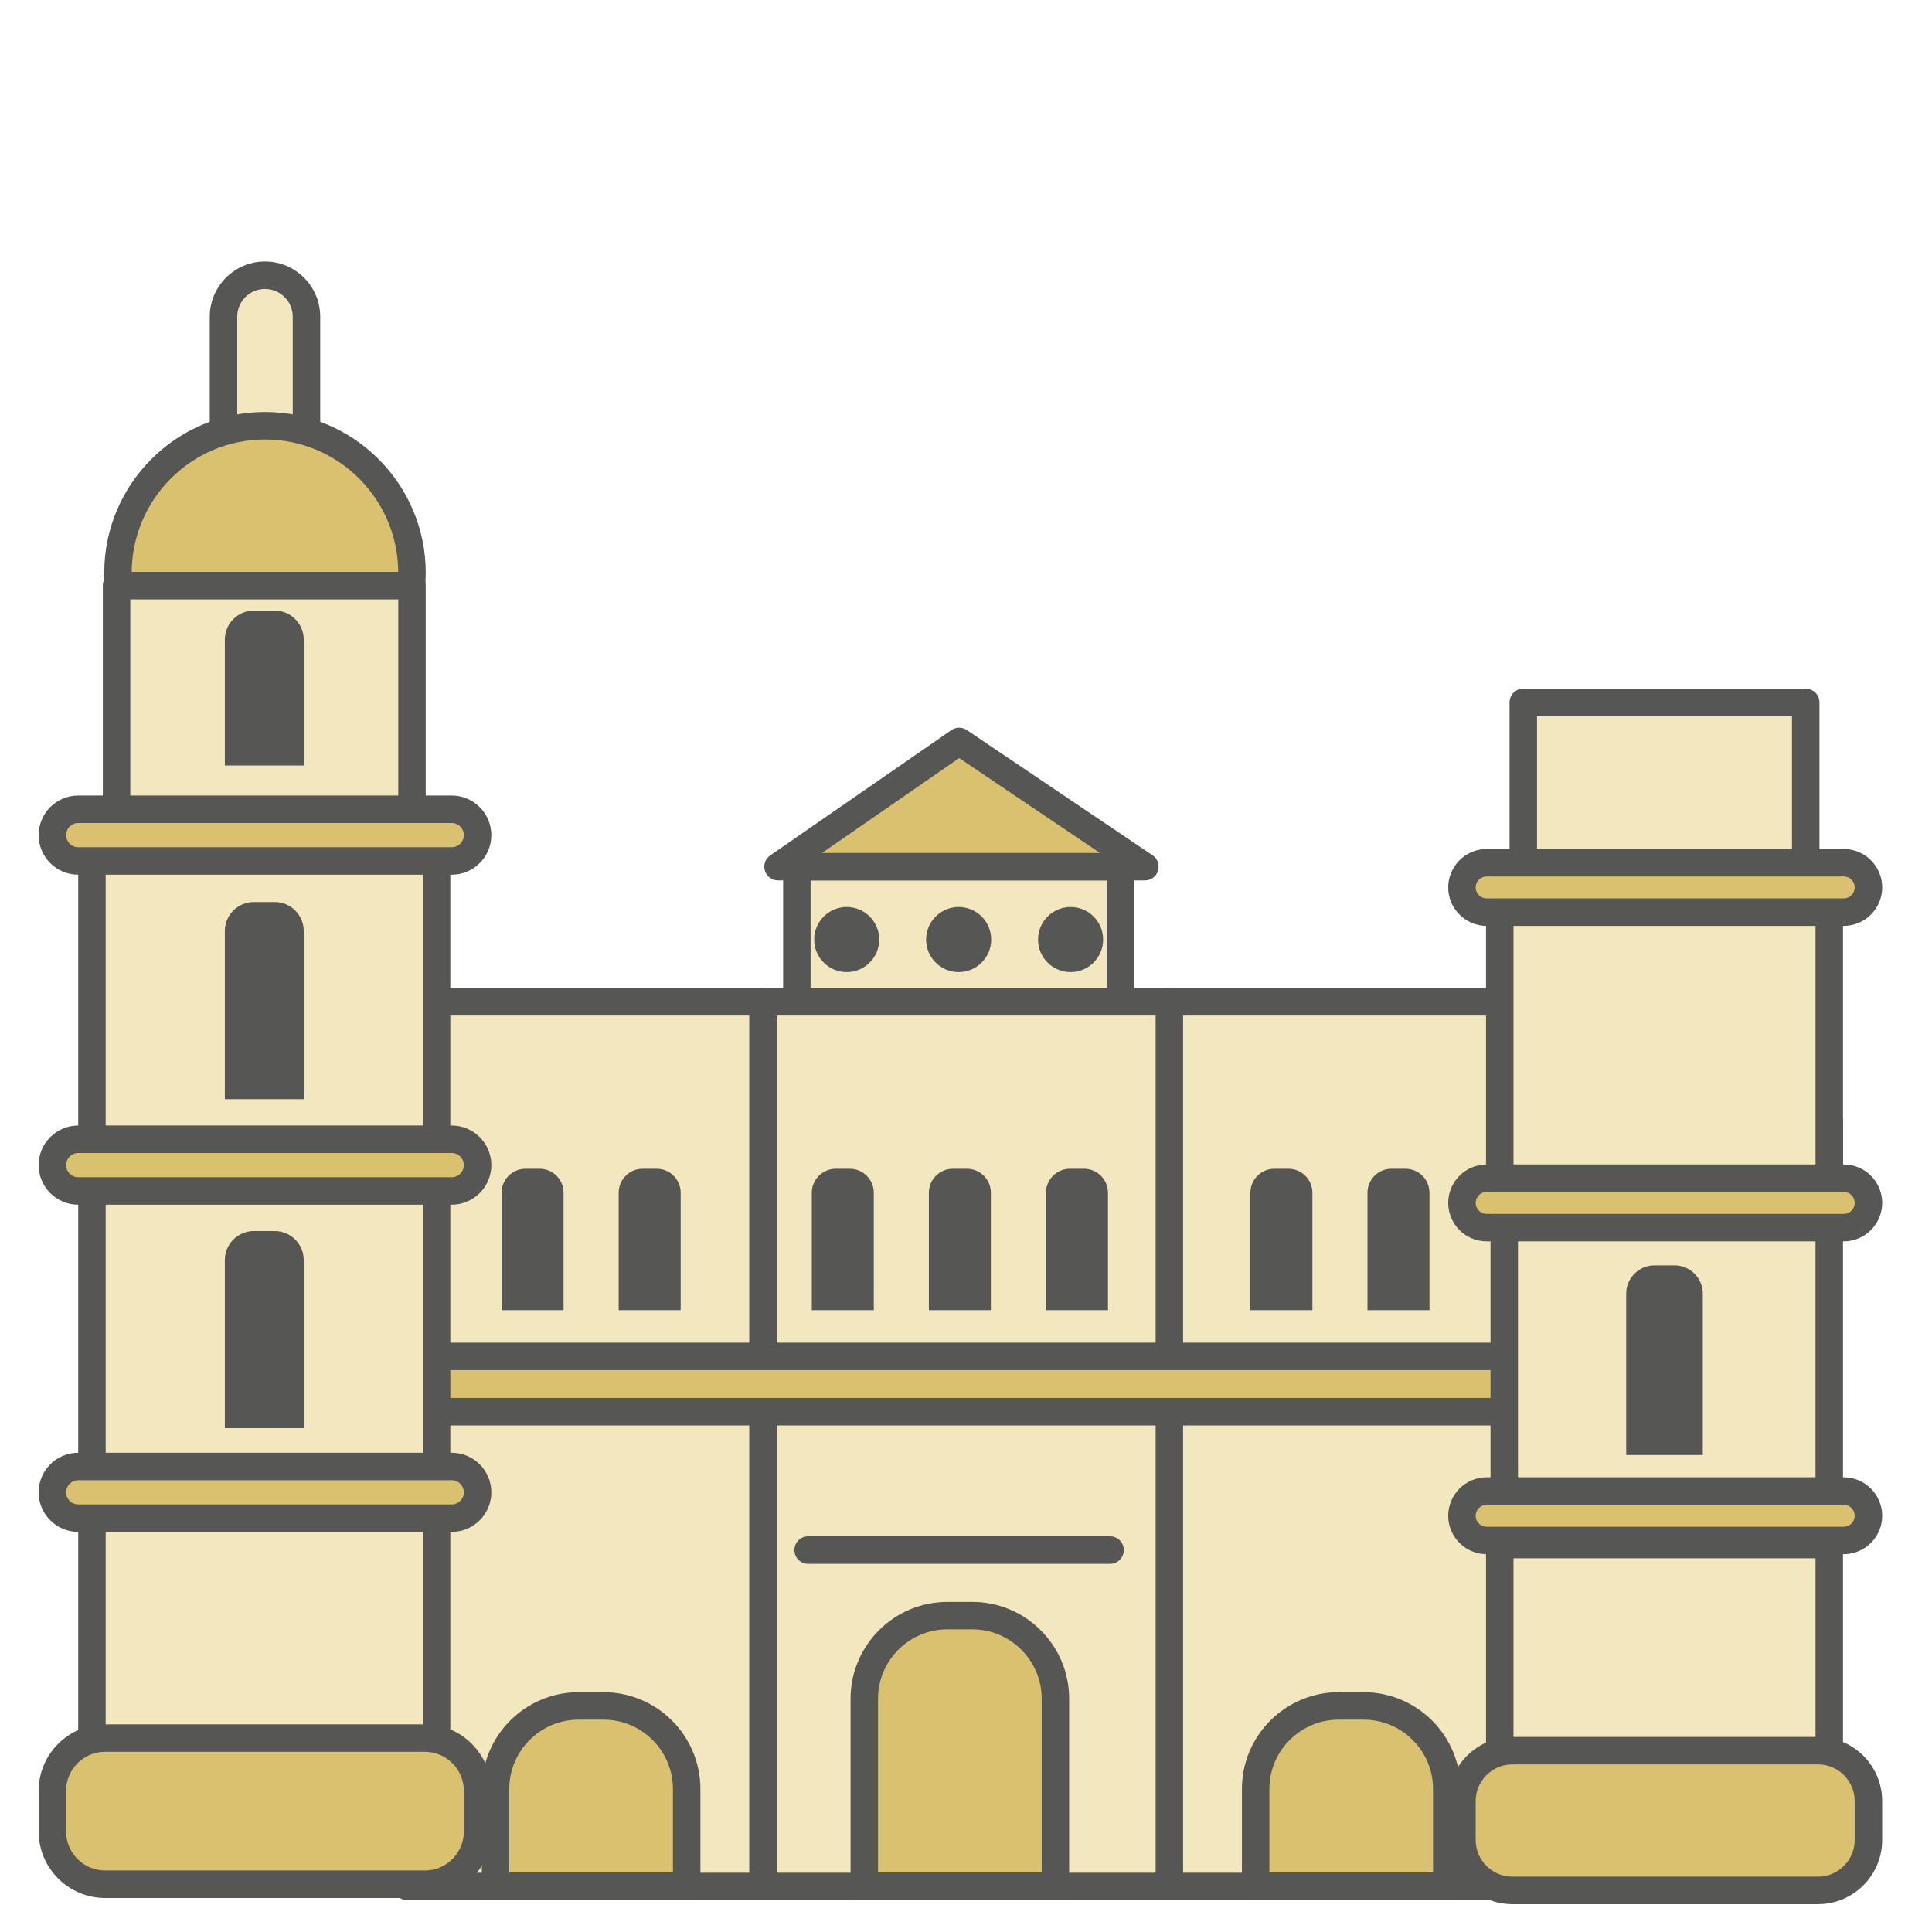 <?xml version="1.0" encoding="utf-8"?>
<!-- Generator: Adobe Illustrator 17.0.0, SVG Export Plug-In . SVG Version: 6.00 Build 0)  -->
<!DOCTYPE svg PUBLIC "-//W3C//DTD SVG 1.1//EN" "http://www.w3.org/Graphics/SVG/1.1/DTD/svg11.dtd">
<svg version="1.1" id="Layer_1" xmlns="http://www.w3.org/2000/svg" xmlns:xlink="http://www.w3.org/1999/xlink" x="0px" y="0px"
	 width="100px" height="100px" viewBox="0 0 100 100" enable-background="new 0 0 100 100" xml:space="preserve">
<g>
	<g>
		<rect x="41.245" y="44.86" fill="#F3E7BF" width="16.75" height="8.641"/>
		<path fill="#565655" d="M57.995,54.212h-16.75c-0.393,0-0.711-0.318-0.711-0.711V44.86c0-0.393,0.318-0.711,0.711-0.711h16.75
			c0.393,0,0.711,0.318,0.711,0.711v8.641C58.705,53.893,58.388,54.212,57.995,54.212z M41.956,52.79h15.328v-7.219H41.956V52.79z"
			/>
	</g>
	<g>
		<g>
			<rect x="21.087" y="51.854" fill="#F3E7BF" width="58.137" height="45.789"/>
			<path fill="#565655" d="M79.224,98.354H21.087c-0.393,0-0.711-0.318-0.711-0.711V51.854c0-0.393,0.318-0.711,0.711-0.711h58.137
				c0.393,0,0.711,0.318,0.711,0.711v45.789C79.935,98.036,79.617,98.354,79.224,98.354z M21.798,96.932h56.715V52.565H21.798
				V96.932z"/>
		</g>
		<g>
			<path fill="#565655" d="M39.492,98.189c-0.393,0-0.711-0.318-0.711-0.711V51.854c0-0.393,0.318-0.711,0.711-0.711
				s0.711,0.318,0.711,0.711v45.624C40.203,97.871,39.885,98.189,39.492,98.189z"/>
		</g>
		<g>
			<path fill="#565655" d="M60.526,98.189c-0.393,0-0.711-0.318-0.711-0.711V51.854c0-0.393,0.318-0.711,0.711-0.711
				c0.393,0,0.711,0.318,0.711,0.711v45.624C61.237,97.871,60.919,98.189,60.526,98.189z"/>
		</g>
		<g>
			<g>
				<g>
					<path fill="#D9C170" d="M54.629,87.926c0-2.376-1.926-4.301-4.301-4.301h-1.29c-2.376,0-4.301,1.926-4.301,4.301v9.701h9.893
						V87.926z"/>
					<path fill="#565655" d="M55.34,98.338H44.025V87.926c0-2.764,2.249-5.012,5.012-5.012h1.29c2.764,0,5.012,2.249,5.012,5.012
						V98.338z M45.447,96.916h8.471v-8.99c0-1.98-1.611-3.591-3.591-3.591h-1.29c-1.98,0-3.591,1.611-3.591,3.591V96.916z"/>
				</g>
			</g>
			<g>
				<g>
					<path fill="#D9C170" d="M35.542,92.6c0-2.376-1.926-4.301-4.301-4.301h-1.29c-2.376,0-4.301,1.926-4.301,4.301v5.027h9.893
						V92.6z"/>
					<path fill="#565655" d="M36.253,98.338H24.938V92.6c0-2.764,2.248-5.012,5.012-5.012h1.291c2.764,0,5.012,2.249,5.012,5.012
						V98.338z M26.36,96.916h8.471V92.6c0-1.98-1.611-3.591-3.591-3.591H29.95c-1.979,0-3.59,1.611-3.59,3.591V96.916z"/>
				</g>
			</g>
			<g>
				<g>
					<path fill="#D9C170" d="M74.884,92.6c0-2.376-1.926-4.301-4.301-4.301h-1.29c-2.376,0-4.301,1.926-4.301,4.301v5.027h9.893
						V92.6z"/>
					<path fill="#565655" d="M75.596,98.338H64.281V92.6c0-2.764,2.248-5.012,5.012-5.012h1.291c2.764,0,5.012,2.249,5.012,5.012
						V98.338z M65.703,96.916h8.471V92.6c0-1.98-1.611-3.591-3.591-3.591h-1.291c-1.979,0-3.59,1.611-3.59,3.591V96.916z"/>
				</g>
			</g>
		</g>
		<g>
			<path fill="#D9C170" d="M80.715,71.638c0,0.791-0.641,1.431-1.431,1.431h-58.08c-0.791,0-1.431-0.641-1.431-1.431l0,0
				c0-0.791,0.641-1.431,1.431-1.431h58.08C80.074,70.206,80.715,70.847,80.715,71.638L80.715,71.638z"/>
			<path fill="#565655" d="M79.283,73.78h-58.08c-1.182,0-2.142-0.961-2.142-2.142c0-1.181,0.961-2.142,2.142-2.142h58.08
				c1.182,0,2.142,0.961,2.142,2.142C81.426,72.819,80.465,73.78,79.283,73.78z M21.203,70.917c-0.397,0-0.721,0.323-0.721,0.72
				c0,0.397,0.324,0.721,0.721,0.721h58.08c0.397,0,0.721-0.324,0.721-0.721c0-0.397-0.324-0.72-0.721-0.72H21.203z"/>
		</g>
	</g>
	<g>
		<path fill="#F3E7BF" d="M15.863,25.497c0,1.186-0.962,2.148-2.148,2.148l0,0c-1.186,0-2.148-0.962-2.148-2.148v-9.103
			c0-1.186,0.962-2.148,2.148-2.148l0,0c1.186,0,2.148,0.962,2.148,2.148V25.497z"/>
		<path fill="#565655" d="M13.715,28.356c-1.576,0-2.858-1.282-2.858-2.859v-9.103c0-1.576,1.282-2.859,2.858-2.859
			c1.577,0,2.859,1.282,2.859,2.859v9.103C16.574,27.073,15.292,28.356,13.715,28.356z M13.715,14.957
			c-0.792,0-1.436,0.645-1.436,1.437v9.103c0,0.792,0.644,1.437,1.436,1.437s1.437-0.645,1.437-1.437v-9.103
			C15.152,15.602,14.507,14.957,13.715,14.957z"/>
	</g>
	<g>
		<path fill="#D9C170" d="M21.324,29.647c0,4.202-3.407,3.622-7.609,3.622s-7.609,0.58-7.609-3.622s3.407-7.609,7.609-7.609
			S21.324,25.444,21.324,29.647z"/>
		<path fill="#565655" d="M16.305,34.006c-0.396,0-0.807-0.006-1.23-0.013c-0.882-0.014-1.836-0.014-2.719,0
			c-2.185,0.033-3.941,0.033-5.186-0.668c-1.193-0.672-1.774-1.875-1.774-3.679c0-4.588,3.732-8.32,8.32-8.32s8.32,3.732,8.32,8.32
			C22.035,33.67,19.204,34.006,16.305,34.006z M13.715,32.558c0.472,0,0.934,0.007,1.382,0.014c0.416,0.007,0.819,0.013,1.208,0.013
			c3.038,0,4.308-0.408,4.308-2.938c0-3.803-3.094-6.898-6.898-6.898s-6.898,3.095-6.898,6.898c0,1.639,0.561,2.165,1.05,2.44
			c0.778,0.438,2.026,0.498,3.259,0.498c0.389,0,0.792-0.006,1.207-0.013C12.782,32.565,13.243,32.558,13.715,32.558z"/>
	</g>
	<g>
		<rect x="4.759" y="78.31" fill="#F3E7BF" width="17.839" height="17.332"/>
		<path fill="#565655" d="M22.598,96.353H4.759c-0.393,0-0.711-0.318-0.711-0.711V78.31c0-0.393,0.318-0.711,0.711-0.711h17.839
			c0.393,0,0.711,0.318,0.711,0.711v17.332C23.309,96.035,22.991,96.353,22.598,96.353z M5.47,94.931h16.417V79.021H5.47V94.931z"/>
	</g>
	<g>
		<rect x="4.759" y="60.306" fill="#F3E7BF" width="17.839" height="17.332"/>
		<path fill="#565655" d="M22.598,78.349H4.759c-0.393,0-0.711-0.318-0.711-0.711V60.306c0-0.393,0.318-0.711,0.711-0.711h17.839
			c0.393,0,0.711,0.318,0.711,0.711v17.332C23.309,78.031,22.991,78.349,22.598,78.349z M5.47,76.927h16.417V61.017H5.47V76.927z"/>
	</g>
	<g>
		<path fill="#D9C170" d="M24.72,77.243c0,0.739-0.599,1.338-1.338,1.338H4.049c-0.739,0-1.338-0.599-1.338-1.338l0,0
			c0-0.739,0.599-1.338,1.338-1.338h19.333C24.121,75.905,24.72,76.504,24.72,77.243L24.72,77.243z"/>
		<path fill="#565655" d="M23.382,79.291H4.049C2.919,79.291,2,78.372,2,77.243c0-1.13,0.919-2.049,2.049-2.049h19.333
			c1.13,0,2.049,0.919,2.049,2.049C25.431,78.372,24.511,79.291,23.382,79.291z M4.049,76.616c-0.346,0-0.627,0.281-0.627,0.627
			c0,0.346,0.281,0.627,0.627,0.627h19.333c0.346,0,0.627-0.281,0.627-0.627c0-0.346-0.281-0.627-0.627-0.627H4.049z"/>
	</g>
	<g>
		<rect x="4.759" y="43.369" fill="#F3E7BF" width="17.839" height="17.332"/>
		<path fill="#565655" d="M22.598,61.412H4.759c-0.393,0-0.711-0.318-0.711-0.711V43.369c0-0.393,0.318-0.711,0.711-0.711h17.839
			c0.393,0,0.711,0.318,0.711,0.711v17.332C23.309,61.094,22.991,61.412,22.598,61.412z M5.47,59.99h16.417V44.08H5.47V59.99z"/>
	</g>
	<g>
		<rect x="6.033" y="30.312" fill="#F3E7BF" width="15.291" height="13.081"/>
		<path fill="#565655" d="M21.324,44.104H6.033c-0.393,0-0.711-0.318-0.711-0.711V30.312c0-0.393,0.318-0.711,0.711-0.711h15.291
			c0.393,0,0.711,0.318,0.711,0.711v13.081C22.035,43.785,21.717,44.104,21.324,44.104z M6.744,42.682h13.87V31.023H6.744V42.682z"
			/>
	</g>
	<g>
		<path fill="#D9C170" d="M24.72,60.306c0,0.739-0.599,1.338-1.338,1.338H4.049c-0.739,0-1.338-0.599-1.338-1.338l0,0
			c0-0.739,0.599-1.338,1.338-1.338h19.333C24.121,58.968,24.72,59.567,24.72,60.306L24.72,60.306z"/>
		<path fill="#565655" d="M23.382,62.355H4.049C2.919,62.355,2,61.436,2,60.306s0.919-2.049,2.049-2.049h19.333
			c1.13,0,2.049,0.919,2.049,2.049S24.511,62.355,23.382,62.355z M4.049,59.679c-0.346,0-0.627,0.281-0.627,0.627
			c0,0.346,0.281,0.627,0.627,0.627h19.333c0.346,0,0.627-0.281,0.627-0.627c0-0.346-0.281-0.627-0.627-0.627H4.049z"/>
	</g>
	<g>
		<path fill="#D9C170" d="M24.72,43.226c0,0.739-0.599,1.338-1.338,1.338H4.049c-0.739,0-1.338-0.599-1.338-1.338l0,0
			c0-0.739,0.599-1.338,1.338-1.338h19.333C24.121,41.888,24.72,42.487,24.72,43.226L24.72,43.226z"/>
		<path fill="#565655" d="M23.382,45.275H4.049C2.919,45.275,2,44.356,2,43.226c0-1.13,0.919-2.049,2.049-2.049h19.333
			c1.13,0,2.049,0.919,2.049,2.049C25.431,44.356,24.511,45.275,23.382,45.275z M4.049,42.599c-0.346,0-0.627,0.281-0.627,0.627
			c0,0.346,0.281,0.627,0.627,0.627h19.333c0.346,0,0.627-0.282,0.627-0.627c0-0.346-0.281-0.627-0.627-0.627H4.049z"/>
	</g>
	<g>
		<path fill="#D9C170" d="M24.72,94.797c0,1.508-1.222,2.731-2.731,2.731H5.441c-1.508,0-2.731-1.222-2.731-2.731v-2.104
			c0-1.508,1.223-2.731,2.731-2.731h16.548c1.508,0,2.731,1.222,2.731,2.731V94.797z"/>
		<path fill="#565655" d="M21.989,98.239H5.441C3.544,98.239,2,96.695,2,94.797v-2.104c0-1.897,1.544-3.441,3.441-3.441h16.548
			c1.897,0,3.441,1.544,3.441,3.441v2.104C25.431,96.695,23.887,98.239,21.989,98.239z M5.441,90.673c-1.114,0-2.02,0.906-2.02,2.02
			v2.104c0,1.114,0.906,2.02,2.02,2.02h16.548c1.114,0,2.02-0.906,2.02-2.02v-2.104c0-1.114-0.906-2.02-2.02-2.02H5.441z"/>
	</g>
	<g>
		<rect x="77.627" y="79.475" fill="#F3E7BF" width="17.055" height="16.57"/>
		<path fill="#565655" d="M94.682,96.756H77.627c-0.393,0-0.711-0.318-0.711-0.711v-16.57c0-0.393,0.318-0.711,0.711-0.711h17.055
			c0.393,0,0.711,0.318,0.711,0.711v16.57C95.393,96.438,95.075,96.756,94.682,96.756z M78.338,95.335h15.634V80.186H78.338V95.335z
			"/>
	</g>
	<g>
		<rect x="77.861" y="58.023" fill="#F3E7BF" width="16.822" height="21.921"/>
		<path fill="#565655" d="M94.682,80.656H77.86c-0.393,0-0.711-0.318-0.711-0.711V58.023c0-0.393,0.318-0.711,0.711-0.711h16.822
			c0.393,0,0.711,0.318,0.711,0.711v21.921C95.393,80.338,95.075,80.656,94.682,80.656z M78.571,79.234h15.4V58.734h-15.4V79.234z"
			/>
	</g>
	<g>
		<path fill="#D9C170" d="M96.711,78.455c0,0.706-0.573,1.279-1.279,1.279H76.948c-0.706,0-1.279-0.573-1.279-1.279l0,0
			c0-0.706,0.573-1.279,1.279-1.279h18.483C96.138,77.176,96.711,77.749,96.711,78.455L96.711,78.455z"/>
		<path fill="#565655" d="M95.431,80.445H76.949c-1.098,0-1.99-0.893-1.99-1.99c0-1.097,0.893-1.99,1.99-1.99h18.483
			c1.097,0,1.99,0.893,1.99,1.99C97.421,79.552,96.528,80.445,95.431,80.445z M76.949,77.887c-0.314,0-0.569,0.255-0.569,0.568
			c0,0.314,0.255,0.569,0.569,0.569h18.483c0.313,0,0.568-0.255,0.568-0.569c0-0.313-0.255-0.568-0.568-0.568H76.949z"/>
	</g>
	<g>
		<rect x="77.627" y="46.071" fill="#F3E7BF" width="17.055" height="16.57"/>
		<path fill="#565655" d="M94.682,63.352H77.627c-0.393,0-0.711-0.318-0.711-0.711v-16.57c0-0.393,0.318-0.711,0.711-0.711h17.055
			c0.393,0,0.711,0.318,0.711,0.711v16.57C95.393,63.034,95.075,63.352,94.682,63.352z M78.338,61.93h15.634V46.782H78.338V61.93z"
			/>
	</g>
	<g>
		<rect x="78.845" y="36.357" fill="#F3E7BF" width="14.619" height="9.737"/>
		<path fill="#565655" d="M93.464,46.804H78.845c-0.393,0-0.711-0.318-0.711-0.711v-9.737c0-0.393,0.318-0.711,0.711-0.711h14.619
			c0.393,0,0.711,0.318,0.711,0.711v9.737C94.175,46.486,93.857,46.804,93.464,46.804z M79.556,45.383h13.197v-8.315H79.556V45.383z
			"/>
	</g>
	<g>
		<path fill="#D9C170" d="M96.711,62.263c0,0.706-0.573,1.279-1.279,1.279H76.948c-0.706,0-1.279-0.573-1.279-1.279l0,0
			c0-0.706,0.573-1.279,1.279-1.279h18.483C96.138,60.984,96.711,61.557,96.711,62.263L96.711,62.263z"/>
		<path fill="#565655" d="M95.431,64.253H76.949c-1.098,0-1.99-0.892-1.99-1.99s0.893-1.99,1.99-1.99h18.483
			c1.097,0,1.99,0.893,1.99,1.99S96.528,64.253,95.431,64.253z M76.949,61.695c-0.314,0-0.569,0.255-0.569,0.568
			c0,0.313,0.255,0.568,0.569,0.568h18.483c0.313,0,0.568-0.255,0.568-0.568c0-0.313-0.255-0.568-0.568-0.568H76.949z"/>
	</g>
	<g>
		<path fill="#D9C170" d="M96.711,45.934c0,0.706-0.573,1.279-1.279,1.279H76.948c-0.706,0-1.279-0.573-1.279-1.279l0,0
			c0-0.706,0.573-1.279,1.279-1.279h18.483C96.138,44.655,96.711,45.227,96.711,45.934L96.711,45.934z"/>
		<path fill="#565655" d="M95.431,47.924H76.949c-1.098,0-1.99-0.893-1.99-1.99s0.893-1.99,1.99-1.99h18.483
			c1.097,0,1.99,0.893,1.99,1.99S96.528,47.924,95.431,47.924z M76.949,45.366c-0.314,0-0.569,0.255-0.569,0.568
			s0.255,0.568,0.569,0.568h18.483c0.313,0,0.568-0.255,0.568-0.568s-0.255-0.568-0.568-0.568H76.949z"/>
	</g>
	<g>
		<path fill="#D9C170" d="M96.711,95.237c0,1.442-1.169,2.61-2.61,2.61H78.28c-1.442,0-2.61-1.169-2.61-2.61v-2.012
			c0-1.442,1.169-2.61,2.61-2.61H94.1c1.442,0,2.61,1.169,2.61,2.61V95.237z"/>
		<path fill="#565655" d="M94.1,98.559H78.28c-1.831,0-3.322-1.49-3.322-3.321v-2.012c0-1.831,1.491-3.321,3.322-3.321H94.1
			c1.831,0,3.321,1.49,3.321,3.321v2.012C97.421,97.069,95.931,98.559,94.1,98.559z M78.28,91.326c-1.048,0-1.9,0.852-1.9,1.899
			v2.012c0,1.048,0.853,1.899,1.9,1.899H94.1c1.048,0,1.899-0.852,1.899-1.899v-2.012c0-1.048-0.852-1.899-1.899-1.899H78.28z"/>
	</g>
	<g>
		<g>
			<path fill="#565655" d="M15.008,48.19c0-0.436-0.353-0.789-0.789-0.789h-1.083c-0.436,0-0.789,0.353-0.789,0.789v7.992h2.66
				V48.19z"/>
			<path fill="#565655" d="M15.72,56.892h-4.082v-8.703c0-0.827,0.673-1.499,1.5-1.499h1.083c0.827,0,1.5,0.672,1.5,1.499V56.892z
				 M13.059,55.471h1.239v-7.281c0-0.043-0.035-0.077-0.078-0.077h-1.083c-0.043,0-0.078,0.035-0.078,0.077V55.471z"/>
		</g>
	</g>
	<g>
		<g>
			<path fill="#565655" d="M15.008,33.103c0-0.436-0.353-0.789-0.789-0.789h-1.083c-0.436,0-0.789,0.353-0.789,0.789v5.808h2.66
				V33.103z"/>
			<path fill="#565655" d="M15.72,39.622h-4.082v-6.518c0-0.827,0.673-1.5,1.5-1.5h1.083c0.827,0,1.5,0.673,1.5,1.5V39.622z
				 M13.059,38.2h1.239v-5.096c0-0.043-0.035-0.078-0.078-0.078h-1.083c-0.043,0-0.078,0.035-0.078,0.078V38.2z"/>
		</g>
	</g>
	<g>
		<g>
			<path fill="#565655" d="M15.008,65.219c0-0.436-0.353-0.789-0.789-0.789h-1.083c-0.436,0-0.789,0.353-0.789,0.789v7.992h2.66
				V65.219z"/>
			<path fill="#565655" d="M15.72,73.921h-4.082v-8.702c0-0.827,0.673-1.5,1.5-1.5h1.083c0.827,0,1.5,0.673,1.5,1.5V73.921z
				 M13.059,72.5h1.239v-7.28c0-0.043-0.035-0.078-0.078-0.078h-1.083c-0.043,0-0.078,0.035-0.078,0.078V72.5z"/>
		</g>
	</g>
	<g>
		<g>
			<path fill="#565655" d="M44.515,61.735c0-0.293-0.237-0.53-0.53-0.53h-0.727c-0.293,0-0.53,0.237-0.53,0.53v5.367h1.786V61.735z"
				/>
			<path fill="#565655" d="M45.226,67.813h-3.208v-6.078c0-0.684,0.557-1.24,1.241-1.24h0.727c0.684,0,1.241,0.556,1.241,1.24
				V67.813z M43.44,66.391h0.364v-4.475H43.44V66.391z"/>
		</g>
	</g>
	<g>
		<g>
			<path fill="#565655" d="M50.576,61.735c0-0.293-0.237-0.53-0.53-0.53h-0.727c-0.293,0-0.53,0.237-0.53,0.53v5.367h1.786V61.735z"
				/>
			<path fill="#565655" d="M51.286,67.813h-3.208v-6.078c0-0.684,0.557-1.24,1.241-1.24h0.728c0.684,0,1.24,0.556,1.24,1.24V67.813z
				 M49.5,66.391h0.364v-4.475H49.5V66.391z"/>
		</g>
	</g>
	<g>
		<g>
			<path fill="#565655" d="M56.636,61.735c0-0.293-0.237-0.53-0.53-0.53h-0.727c-0.293,0-0.53,0.237-0.53,0.53v5.367h1.786V61.735z"
				/>
			<path fill="#565655" d="M57.347,67.813h-3.208v-6.078c0-0.684,0.557-1.24,1.241-1.24h0.727c0.684,0,1.241,0.556,1.241,1.24
				V67.813z M55.561,66.391h0.364v-4.475h-0.364V66.391z"/>
		</g>
	</g>
	<g>
		<g>
			<path fill="#565655" d="M28.458,61.735c0-0.293-0.237-0.53-0.53-0.53h-0.727c-0.293,0-0.53,0.237-0.53,0.53v5.367h1.786V61.735z"
				/>
			<path fill="#565655" d="M29.169,67.813h-3.208v-6.078c0-0.684,0.557-1.24,1.241-1.24h0.727c0.684,0,1.241,0.556,1.241,1.24
				V67.813z M27.383,66.391h0.364v-4.475h-0.364V66.391z"/>
		</g>
	</g>
	<g>
		<g>
			<path fill="#565655" d="M34.519,61.735c0-0.293-0.237-0.53-0.53-0.53h-0.727c-0.293,0-0.53,0.237-0.53,0.53v5.367h1.786V61.735z"
				/>
			<path fill="#565655" d="M35.23,67.813h-3.208v-6.078c0-0.684,0.557-1.24,1.241-1.24h0.727c0.684,0,1.241,0.556,1.241,1.24V67.813
				z M33.443,66.391h0.364v-4.475h-0.364V66.391z"/>
		</g>
	</g>
	<g>
		<g>
			<path fill="#565655" d="M67.217,61.735c0-0.293-0.237-0.53-0.53-0.53H65.96c-0.293,0-0.53,0.237-0.53,0.53v5.367h1.786V61.735z"
				/>
			<path fill="#565655" d="M67.928,67.813H64.72v-6.078c0-0.684,0.556-1.24,1.24-1.24h0.728c0.684,0,1.241,0.556,1.241,1.24V67.813z
				 M66.141,66.391h0.364v-4.475h-0.364V66.391z"/>
		</g>
	</g>
	<g>
		<g>
			<path fill="#565655" d="M73.277,61.735c0-0.293-0.237-0.53-0.53-0.53H72.02c-0.293,0-0.53,0.237-0.53,0.53v5.367h1.786V61.735z"
				/>
			<path fill="#565655" d="M73.988,67.813H70.78v-6.078c0-0.684,0.557-1.24,1.241-1.24h0.727c0.684,0,1.241,0.556,1.241,1.24V67.813
				z M72.201,66.391h0.364v-4.475h-0.364V66.391z"/>
		</g>
	</g>
	<g>
		<g>
			<path fill="#565655" d="M87.426,66.96c0-0.416-0.338-0.754-0.754-0.754h-1.035c-0.416,0-0.754,0.338-0.754,0.754V74.6h2.543
				V66.96z"/>
			<path fill="#565655" d="M88.137,75.311h-3.965V66.96c0-0.807,0.657-1.465,1.465-1.465h1.035c0.807,0,1.465,0.657,1.465,1.465
				V75.311z M85.598,73.889h1.117v-6.93l-1.078-0.043L85.598,73.889z"/>
		</g>
	</g>
	<g>
		<path fill="#565655" d="M57.459,80.943H41.829c-0.393,0-0.711-0.318-0.711-0.711c0-0.393,0.318-0.711,0.711-0.711h15.629
			c0.393,0,0.711,0.318,0.711,0.711C58.17,80.625,57.852,80.943,57.459,80.943z"/>
	</g>
	<g>
		<polygon fill="#D9C170" points="49.644,38.377 40.271,44.86 59.26,44.86 		"/>
		<path fill="#565655" d="M59.26,45.571h-18.99c-0.311,0-0.586-0.202-0.678-0.499c-0.093-0.297,0.018-0.62,0.274-0.796l9.374-6.483
			c0.241-0.167,0.559-0.168,0.801-0.005l9.616,6.483c0.26,0.175,0.374,0.498,0.283,0.797C59.849,45.367,59.573,45.571,59.26,45.571z
			 M42.548,44.149h14.385l-7.285-4.911L42.548,44.149z"/>
	</g>
	<g>
		<circle fill="#565655" cx="43.825" cy="48.632" r="0.974"/>
		<path fill="#565655" d="M43.825,50.317c-0.929,0-1.684-0.756-1.684-1.685c0-0.929,0.755-1.685,1.684-1.685
			c0.929,0,1.685,0.756,1.685,1.685C45.51,49.561,44.754,50.317,43.825,50.317z M43.825,48.369c-0.144,0-0.262,0.118-0.262,0.263
			c0,0.145,0.118,0.263,0.262,0.263c0.145,0,0.263-0.118,0.263-0.263C44.088,48.487,43.97,48.369,43.825,48.369z"/>
	</g>
	<g>
		<circle fill="#565655" cx="49.62" cy="48.632" r="0.974"/>
		<path fill="#565655" d="M49.62,50.317c-0.929,0-1.685-0.756-1.685-1.685c0-0.929,0.756-1.685,1.685-1.685
			c0.929,0,1.684,0.756,1.684,1.685C51.304,49.561,50.549,50.317,49.62,50.317z M49.62,48.369c-0.145,0-0.263,0.118-0.263,0.263
			c0,0.145,0.118,0.263,0.263,0.263c0.144,0,0.262-0.118,0.262-0.263C49.882,48.487,49.764,48.369,49.62,48.369z"/>
	</g>
	<g>
		<circle fill="#565655" cx="55.414" cy="48.632" r="0.974"/>
		<path fill="#565655" d="M55.414,50.317c-0.929,0-1.685-0.756-1.685-1.685c0-0.929,0.756-1.685,1.685-1.685
			c0.929,0,1.684,0.756,1.684,1.685C57.098,49.561,56.343,50.317,55.414,50.317z M55.414,48.369c-0.145,0-0.263,0.118-0.263,0.263
			c0,0.145,0.118,0.263,0.263,0.263c0.144,0,0.262-0.118,0.262-0.263C55.676,48.487,55.558,48.369,55.414,48.369z"/>
	</g>
</g>
<g>
	<defs>
		<path id="SVGID_53_" d="M442.648,20.952c-3.126,0-5.771,13.786-7.374,34.707c-1.443-29.657-4.408-49.936-7.855-49.936
			c-4.008,0-7.374,27.813-8.496,65.806c-2.565-2.805-5.611-4.489-8.897-4.889c0.962-0.401,1.603-1.363,1.603-2.485
			c0-1.523-1.202-2.725-2.725-2.725s-2.725,1.202-2.725,2.725c0,1.122,0.641,2.004,1.603,2.485
			c-3.286,0.321-6.252,2.084-8.897,4.889c-0.962-37.993-4.328-65.806-8.336-65.806c-3.206,0-6.012,17.634-7.534,44.085
			c-1.603-17.554-4.088-28.855-6.893-28.855c-4.889,0-8.817,34.306-8.817,76.547h14.428h3.206h5.611h8.817h19.237h8.817h6.412h2.405
			h15.229C451.465,55.257,447.537,20.952,442.648,20.952z"/>
	</defs>
	<clipPath id="SVGID_2_">
		<use xlink:href="#SVGID_53_"  overflow="visible"/>
	</clipPath>
	<g clip-path="url(#SVGID_2_)">
		<defs>
			<rect id="SVGID_55_" x="68.33" y="-70.424" width="420.808" height="206.797"/>
		</defs>
		<clipPath id="SVGID_4_">
			<use xlink:href="#SVGID_55_"  overflow="visible"/>
		</clipPath>
	</g>
</g>
<g>
	<defs>
		<rect id="SVGID_57_" x="68.33" y="-70.424" width="420.808" height="206.797"/>
	</defs>
	<clipPath id="SVGID_6_">
		<use xlink:href="#SVGID_57_"  overflow="visible"/>
	</clipPath>
</g>
<g>
	<defs>
		<circle id="SVGID_59_" cx="390.548" cy="4.119" r="3.046"/>
	</defs>
	<clipPath id="SVGID_8_">
		<use xlink:href="#SVGID_59_"  overflow="visible"/>
	</clipPath>
	<g clip-path="url(#SVGID_8_)">
		<defs>
			<rect id="SVGID_61_" x="68.33" y="-70.424" width="420.808" height="206.797"/>
		</defs>
		<clipPath id="SVGID_10_">
			<use xlink:href="#SVGID_61_"  overflow="visible"/>
		</clipPath>
	</g>
</g>
<g>
	<defs>
		<rect id="SVGID_63_" x="68.33" y="-70.424" width="420.808" height="206.797"/>
	</defs>
	<clipPath id="SVGID_12_">
		<use xlink:href="#SVGID_63_"  overflow="visible"/>
	</clipPath>
</g>
<g>
	<defs>
		<circle id="SVGID_65_" cx="427.258" cy="4.119" r="3.046"/>
	</defs>
	<clipPath id="SVGID_14_">
		<use xlink:href="#SVGID_65_"  overflow="visible"/>
	</clipPath>
	<g clip-path="url(#SVGID_14_)">
		<defs>
			<rect id="SVGID_67_" x="68.33" y="-70.424" width="420.808" height="206.797"/>
		</defs>
		<clipPath id="SVGID_16_">
			<use xlink:href="#SVGID_67_"  overflow="visible"/>
		</clipPath>
	</g>
</g>
<g>
	<defs>
		<rect id="SVGID_69_" x="68.33" y="-70.424" width="420.808" height="206.797"/>
	</defs>
	<clipPath id="SVGID_18_">
		<use xlink:href="#SVGID_69_"  overflow="visible"/>
	</clipPath>
</g>
<g>
	<defs>
		<circle id="SVGID_71_" cx="442.568" cy="20.39" r="3.046"/>
	</defs>
	<clipPath id="SVGID_20_">
		<use xlink:href="#SVGID_71_"  overflow="visible"/>
	</clipPath>
	<g clip-path="url(#SVGID_20_)">
		<defs>
			<rect id="SVGID_73_" x="68.33" y="-70.424" width="420.808" height="206.797"/>
		</defs>
		<clipPath id="SVGID_22_">
			<use xlink:href="#SVGID_73_"  overflow="visible"/>
		</clipPath>
	</g>
</g>
<g>
	<defs>
		<rect id="SVGID_75_" x="68.33" y="-70.424" width="420.808" height="206.797"/>
	</defs>
	<clipPath id="SVGID_24_">
		<use xlink:href="#SVGID_75_"  overflow="visible"/>
	</clipPath>
</g>
<g>
	<defs>
		<circle id="SVGID_77_" cx="376.04" cy="20.39" r="3.046"/>
	</defs>
	<clipPath id="SVGID_26_">
		<use xlink:href="#SVGID_77_"  overflow="visible"/>
	</clipPath>
	<g clip-path="url(#SVGID_26_)">
		<defs>
			<rect id="SVGID_79_" x="68.33" y="-70.424" width="420.808" height="206.797"/>
		</defs>
		<clipPath id="SVGID_28_">
			<use xlink:href="#SVGID_79_"  overflow="visible"/>
		</clipPath>
	</g>
</g>
<g>
	<defs>
		<rect id="SVGID_81_" x="68.33" y="-70.424" width="420.808" height="206.797"/>
	</defs>
	<clipPath id="SVGID_30_">
		<use xlink:href="#SVGID_81_"  overflow="visible"/>
	</clipPath>
</g>
<g>
	<defs>
		<circle id="SVGID_83_" cx="408.903" cy="64.235" r="3.046"/>
	</defs>
	<clipPath id="SVGID_32_">
		<use xlink:href="#SVGID_83_"  overflow="visible"/>
	</clipPath>
	<g clip-path="url(#SVGID_32_)">
		<defs>
			<rect id="SVGID_85_" x="68.33" y="-70.424" width="420.808" height="206.797"/>
		</defs>
		<clipPath id="SVGID_34_">
			<use xlink:href="#SVGID_85_"  overflow="visible"/>
		</clipPath>
	</g>
</g>
<g>
	<defs>
		<rect id="SVGID_87_" x="68.33" y="-70.424" width="420.808" height="206.797"/>
	</defs>
	<clipPath id="SVGID_36_">
		<use xlink:href="#SVGID_87_"  overflow="visible"/>
	</clipPath>
</g>
<g>
	<defs>
		<path id="SVGID_89_" d="M388.224,72.891L388.224,72.891c-0.401,0-0.721-0.321-0.721-0.721V30.49c0-0.401,0.321-0.721,0.721-0.721
			c0.401,0,0.721,0.321,0.721,0.721v41.68C388.945,72.571,388.624,72.891,388.224,72.891z"/>
	</defs>
	<clipPath id="SVGID_38_">
		<use xlink:href="#SVGID_89_"  overflow="visible"/>
	</clipPath>
	<g clip-path="url(#SVGID_38_)">
		<defs>
			<rect id="SVGID_91_" x="68.33" y="-70.424" width="420.808" height="206.797"/>
		</defs>
		<clipPath id="SVGID_40_">
			<use xlink:href="#SVGID_91_"  overflow="visible"/>
		</clipPath>
	</g>
</g>
<g>
	<defs>
		<path id="SVGID_93_" d="M392.311,72.891L392.311,72.891c-0.401,0-0.721-0.321-0.721-0.721V30.49c0-0.401,0.321-0.721,0.721-0.721
			c0.401,0,0.721,0.321,0.721,0.721v41.68C393.033,72.571,392.712,72.891,392.311,72.891z"/>
	</defs>
	<clipPath id="SVGID_42_">
		<use xlink:href="#SVGID_93_"  overflow="visible"/>
	</clipPath>
	<g clip-path="url(#SVGID_42_)">
		<defs>
			<rect id="SVGID_95_" x="68.33" y="-70.424" width="420.808" height="206.797"/>
		</defs>
		<clipPath id="SVGID_44_">
			<use xlink:href="#SVGID_95_"  overflow="visible"/>
		</clipPath>
	</g>
</g>
<g>
	<defs>
		<path id="SVGID_97_" d="M425.174,72.891L425.174,72.891c-0.401,0-0.721-0.321-0.721-0.721V30.49c0-0.401,0.321-0.721,0.721-0.721
			c0.401,0,0.721,0.321,0.721,0.721v41.68C425.896,72.571,425.575,72.891,425.174,72.891z"/>
	</defs>
	<clipPath id="SVGID_46_">
		<use xlink:href="#SVGID_97_"  overflow="visible"/>
	</clipPath>
	<g clip-path="url(#SVGID_46_)">
		<defs>
			<rect id="SVGID_99_" x="68.33" y="-70.424" width="420.808" height="206.797"/>
		</defs>
		<clipPath id="SVGID_48_">
			<use xlink:href="#SVGID_99_"  overflow="visible"/>
		</clipPath>
	</g>
</g>
<g>
	<defs>
		<path id="SVGID_101_" d="M429.262,72.891L429.262,72.891c-0.401,0-0.721-0.321-0.721-0.721V30.49c0-0.401,0.321-0.721,0.721-0.721
			c0.401,0,0.721,0.321,0.721,0.721v41.68C429.984,72.571,429.663,72.891,429.262,72.891z"/>
	</defs>
	<clipPath id="SVGID_50_">
		<use xlink:href="#SVGID_101_"  overflow="visible"/>
	</clipPath>
	<g clip-path="url(#SVGID_50_)">
		<defs>
			<rect id="SVGID_103_" x="68.33" y="-70.424" width="420.808" height="206.797"/>
		</defs>
		<clipPath id="SVGID_52_">
			<use xlink:href="#SVGID_103_"  overflow="visible"/>
		</clipPath>
	</g>
</g>
<g>
	<defs>
		<path id="SVGID_105_" d="M440.564,72.891L440.564,72.891c-0.401,0-0.721-0.321-0.721-0.721V39.627
			c0-0.401,0.321-0.721,0.721-0.721c0.401,0,0.721,0.321,0.721,0.721V72.17C441.285,72.571,440.965,72.891,440.564,72.891z"/>
	</defs>
	<clipPath id="SVGID_54_">
		<use xlink:href="#SVGID_105_"  overflow="visible"/>
	</clipPath>
	<g clip-path="url(#SVGID_54_)">
		<defs>
			<rect id="SVGID_107_" x="68.33" y="-70.424" width="420.808" height="206.797"/>
		</defs>
		<clipPath id="SVGID_56_">
			<use xlink:href="#SVGID_107_"  overflow="visible"/>
		</clipPath>
	</g>
</g>
<g>
	<defs>
		<path id="SVGID_109_" d="M444.652,72.891L444.652,72.891c-0.401,0-0.721-0.321-0.721-0.721V39.627
			c0-0.401,0.321-0.721,0.721-0.721c0.401,0,0.721,0.321,0.721,0.721V72.17C445.373,72.571,445.053,72.891,444.652,72.891z"/>
	</defs>
	<clipPath id="SVGID_58_">
		<use xlink:href="#SVGID_109_"  overflow="visible"/>
	</clipPath>
	<g clip-path="url(#SVGID_58_)">
		<defs>
			<rect id="SVGID_111_" x="68.33" y="-70.424" width="420.808" height="206.797"/>
		</defs>
		<clipPath id="SVGID_60_">
			<use xlink:href="#SVGID_111_"  overflow="visible"/>
		</clipPath>
	</g>
</g>
<g>
	<defs>
		<path id="SVGID_113_" d="M374.036,72.891L374.036,72.891c-0.401,0-0.721-0.321-0.721-0.721V39.627
			c0-0.401,0.321-0.721,0.721-0.721c0.401,0,0.721,0.321,0.721,0.721V72.17C374.758,72.571,374.437,72.891,374.036,72.891z"/>
	</defs>
	<clipPath id="SVGID_62_">
		<use xlink:href="#SVGID_113_"  overflow="visible"/>
	</clipPath>
	<g clip-path="url(#SVGID_62_)">
		<defs>
			<rect id="SVGID_115_" x="68.33" y="-70.424" width="420.808" height="206.797"/>
		</defs>
		<clipPath id="SVGID_64_">
			<use xlink:href="#SVGID_115_"  overflow="visible"/>
		</clipPath>
	</g>
</g>
<g>
	<defs>
		<path id="SVGID_117_" d="M378.124,72.891L378.124,72.891c-0.401,0-0.721-0.321-0.721-0.721V39.627
			c0-0.401,0.321-0.721,0.721-0.721s0.721,0.321,0.721,0.721V72.17C378.846,72.571,378.525,72.891,378.124,72.891z"/>
	</defs>
	<clipPath id="SVGID_66_">
		<use xlink:href="#SVGID_117_"  overflow="visible"/>
	</clipPath>
	<g clip-path="url(#SVGID_66_)">
		<defs>
			<rect id="SVGID_119_" x="68.33" y="-70.424" width="420.808" height="206.797"/>
		</defs>
		<clipPath id="SVGID_68_">
			<use xlink:href="#SVGID_119_"  overflow="visible"/>
		</clipPath>
	</g>
</g>
<g>
	<defs>
		<path id="SVGID_121_" d="M409.384,74.013c-8.176,0-14.828,10.5-14.828,23.405h29.657C424.213,84.514,417.56,74.013,409.384,74.013
			z"/>
	</defs>
	<clipPath id="SVGID_70_">
		<use xlink:href="#SVGID_121_"  overflow="visible"/>
	</clipPath>
	<g clip-path="url(#SVGID_70_)">
		<defs>
			<rect id="SVGID_123_" x="68.33" y="-70.424" width="420.808" height="206.797"/>
		</defs>
		<clipPath id="SVGID_72_">
			<use xlink:href="#SVGID_123_"  overflow="visible"/>
		</clipPath>
	</g>
</g>
<g>
	<defs>
		<rect id="SVGID_125_" x="68.33" y="-70.424" width="420.808" height="206.797"/>
	</defs>
	<clipPath id="SVGID_74_">
		<use xlink:href="#SVGID_125_"  overflow="visible"/>
	</clipPath>
</g>
</svg>
